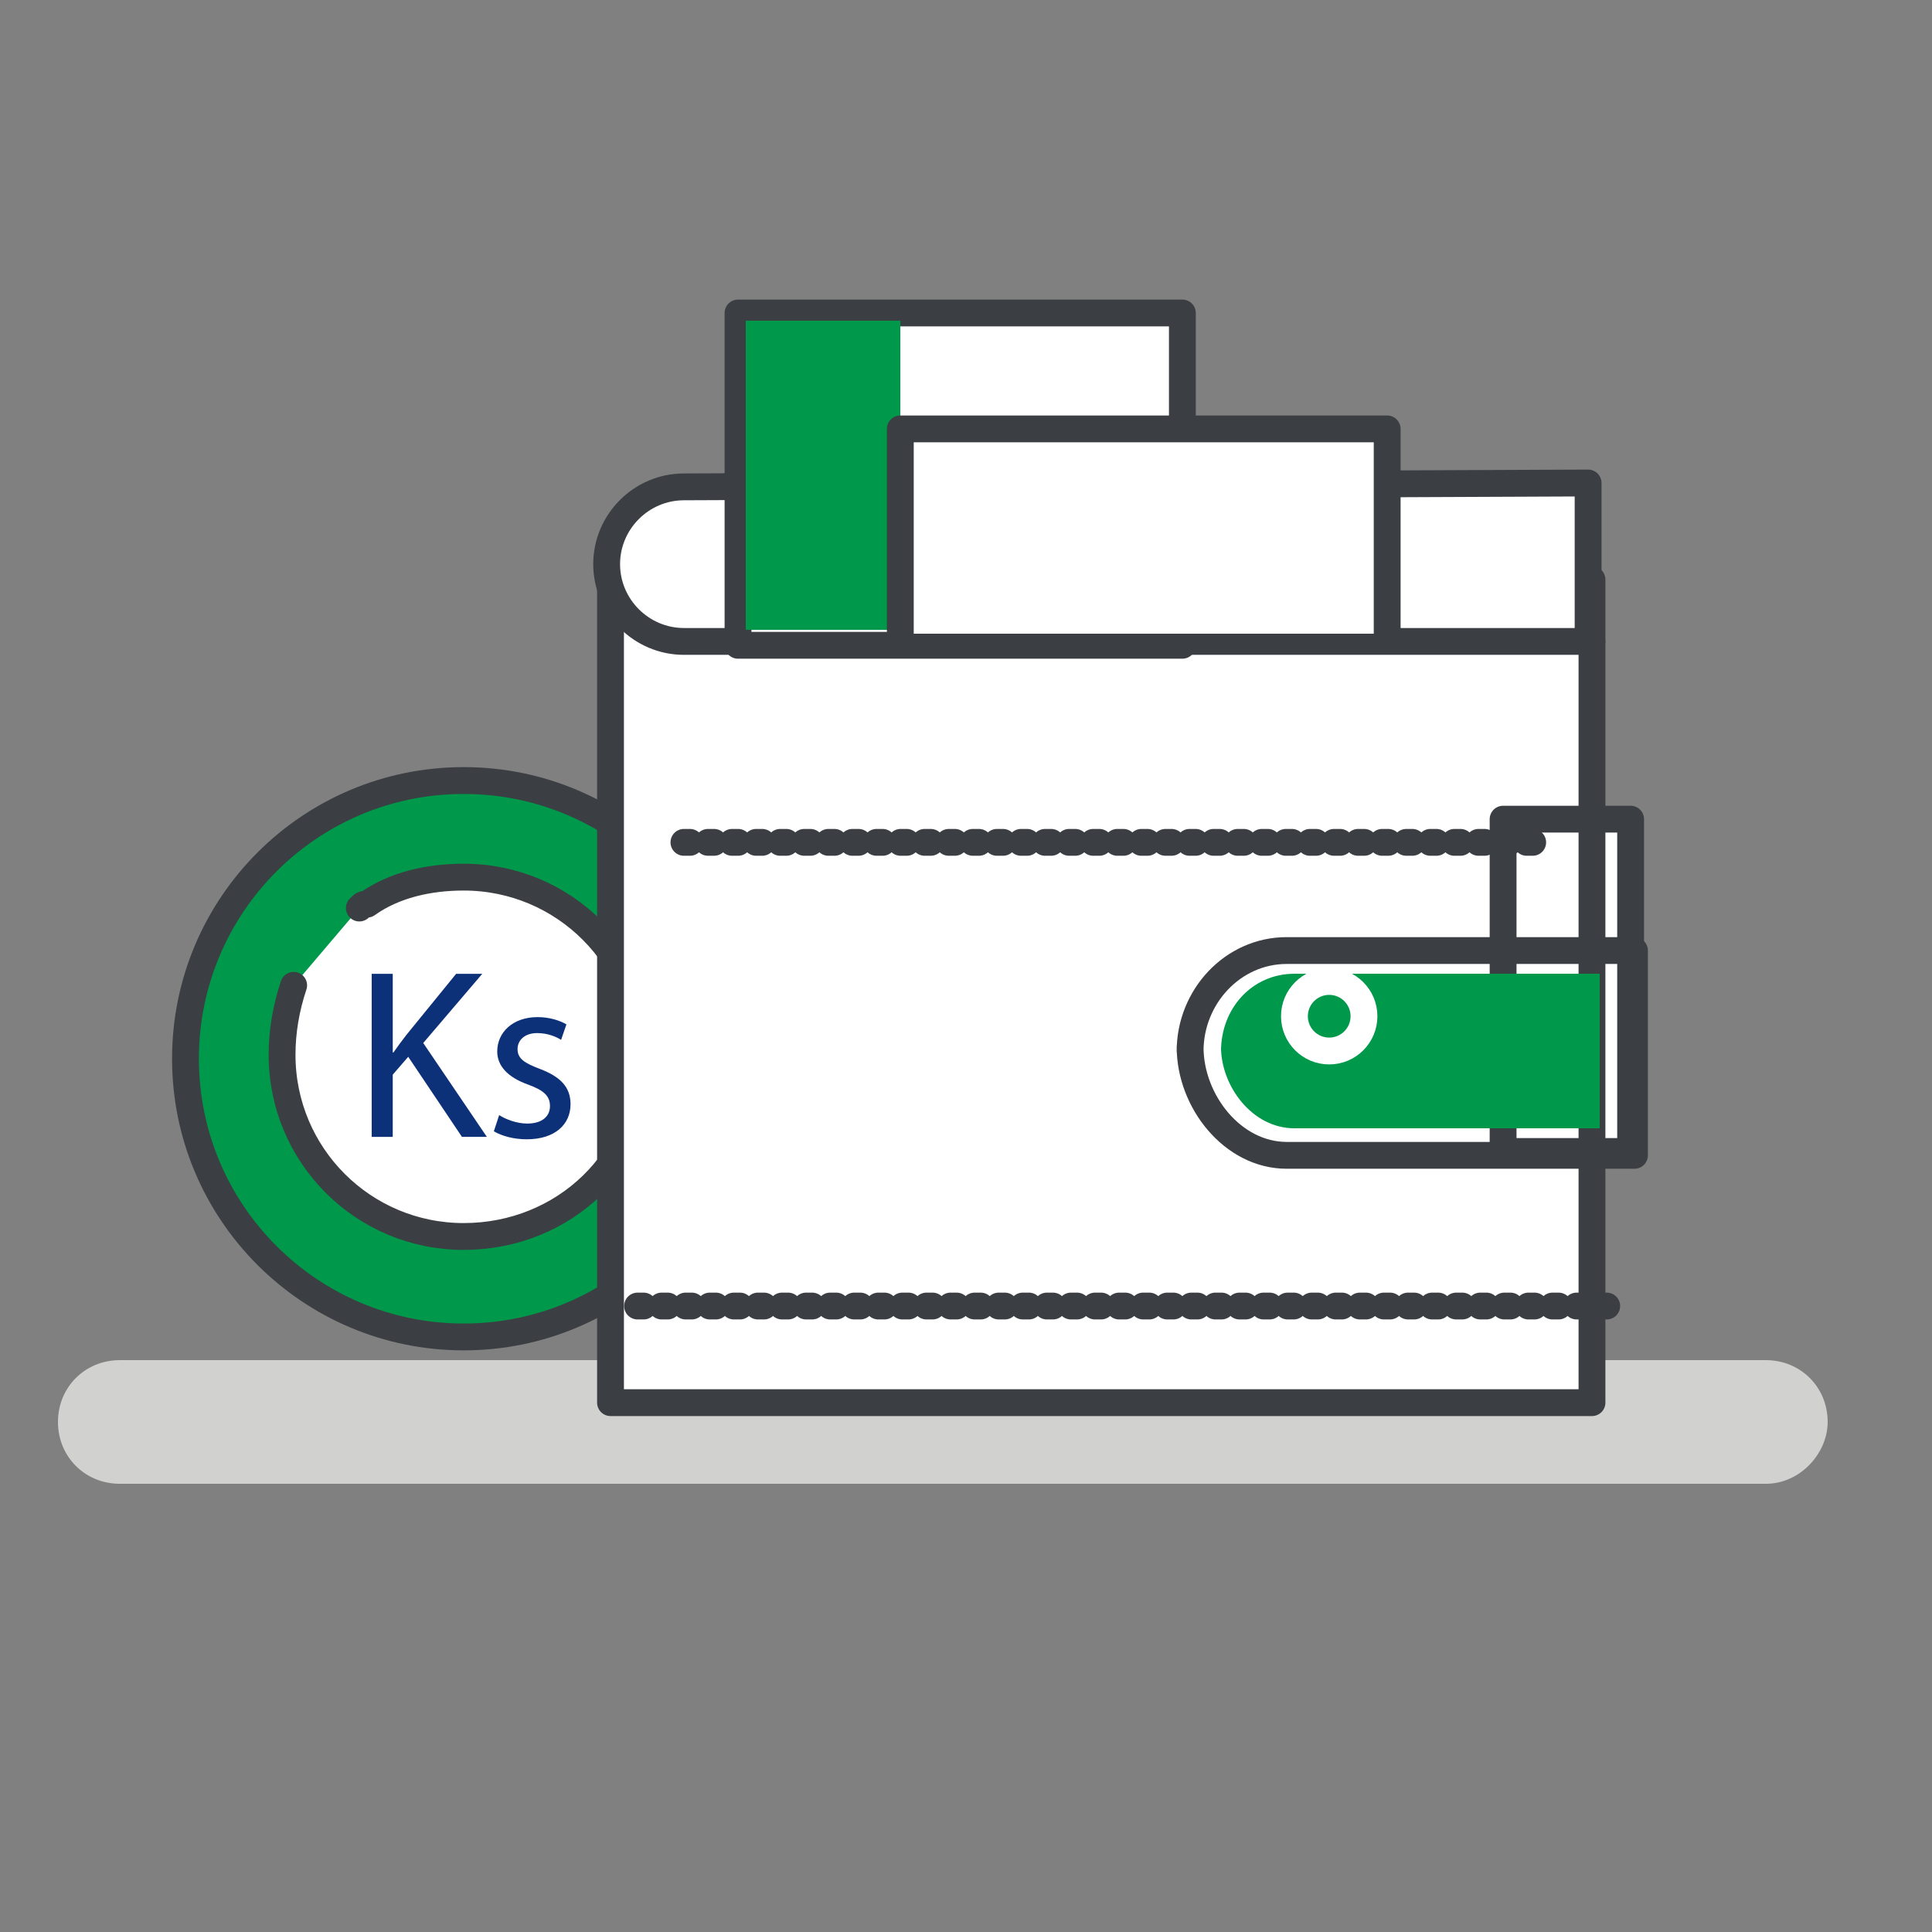 <?xml version="1.0" encoding="utf-8"?>
<!-- Generator: Adobe Illustrator 16.0.0, SVG Export Plug-In . SVG Version: 6.00 Build 0)  -->
<!DOCTYPE svg PUBLIC "-//W3C//DTD SVG 1.1//EN" "http://www.w3.org/Graphics/SVG/1.1/DTD/svg11.dtd">
<svg version="1.1" id="Layer_1" xmlns="http://www.w3.org/2000/svg" xmlns:xlink="http://www.w3.org/1999/xlink" x="0px" y="0px"
	 width="216px" height="216px" viewBox="0 0 216 216" enable-background="new 0 0 216 216" xml:space="preserve">
<rect x="0" y="0" width="216" height="216" fill="#808080" stroke="none"/>
<path fill="#D1D1D0" d="M197.424,165.889H13.392c-3.888,0-6.912-3.023-6.912-6.912s3.024-6.912,6.912-6.912h184.032
	c3.889,0,6.912,3.023,6.912,6.912C204.336,162.432,201.313,165.889,197.424,165.889z"/>
<circle fill="#00984A" stroke="#3B3E43" stroke-width="3" stroke-miterlimit="10" cx="51.84" cy="118.368" r="31.104"/>
<path fill="#FFFFFF" stroke="#3B3E43" stroke-width="3" stroke-linecap="round" stroke-linejoin="round" stroke-miterlimit="10" d="
	M40.176,101.52c0.432-0.432,0.432-0.432,0.864-0.432c3.024-2.16,6.912-3.024,10.8-3.024c11.232,0,20.304,9.072,20.304,20.304
	c0,11.231-9.072,19.872-20.304,19.872s-20.304-9.072-20.304-20.305c0-2.593,0.432-5.185,1.296-7.775"/>
<path fill="#FFFFFF" stroke="#3B3E43" stroke-width="3" stroke-linecap="round" stroke-linejoin="round" stroke-miterlimit="10" d="
	M168.048,91.584h14.257v37.152h-14.257V91.584z M68.256,64.8h109.729v92.017H68.256V64.8z M182.736,129.168h-38.881
	c-6.047,0-10.799-6.048-10.799-12.096v0.432c0-6.048,4.752-11.232,10.799-11.232h38.881V129.168L182.736,129.168z"/>
<path fill="#00984A" d="M178.848,126.145h-34.127c-4.753,0-8.209-4.752-8.209-9.071v0.432c0-4.752,3.456-8.64,8.209-8.64h34.127
	V126.145z"/>
<path fill="none" stroke="#3B3E43" stroke-width="3" stroke-linecap="round" stroke-linejoin="round" stroke-miterlimit="10" stroke-dasharray="0.673,2.019" d="
	M76.464,94.176h95.472 M71.28,146.016h108.432"/>
<circle fill="none" stroke="#FFFFFF" stroke-width="3" stroke-linecap="round" stroke-linejoin="round" stroke-miterlimit="10" cx="148.607" cy="113.616" r="3.888"/>
<path fill="#FFFFFF" stroke="#3B3E43" stroke-width="3" stroke-linecap="round" stroke-linejoin="round" stroke-miterlimit="10" d="
	M177.984,71.712H76.464c-4.752,0-8.64-3.888-8.64-8.64c0-4.752,3.888-8.64,8.64-8.64L177.552,54v17.712"/>
<path fill="#FFFFFF" stroke="#3B3E43" stroke-width="3" stroke-linecap="round" stroke-linejoin="round" stroke-miterlimit="10" d="
	M82.512,34.992h49.679v37.152H82.512V34.992z"/>
<path fill="#00984A" d="M83.376,35.856h17.28v34.56h-17.28V35.856z"/>
<path fill="#FFFFFF" stroke="#3B3E43" stroke-width="3" stroke-linecap="round" stroke-linejoin="round" stroke-miterlimit="10" d="
	M100.656,70.848V47.952h54.432v22.896"/>
<g>
	<path fill="#0D3178" d="M41.556,108.873h2.354v8.79h0.081c0.487-0.703,0.974-1.352,1.434-1.947l5.572-6.843h2.921l-6.6,7.735
		l7.113,10.495h-2.786l-6.005-8.953l-1.731,2.001v6.952h-2.354V108.873z"/>
	<path fill="#0D3178" d="M55.808,124.669c0.703,0.46,1.947,0.947,3.137,0.947c1.731,0,2.543-0.865,2.543-1.948
		c0-1.137-0.677-1.758-2.435-2.406c-2.353-0.839-3.462-2.138-3.462-3.706c0-2.11,1.705-3.842,4.517-3.842
		c1.325,0,2.489,0.38,3.219,0.813l-0.595,1.73c-0.514-0.324-1.461-0.757-2.678-0.757c-1.406,0-2.191,0.812-2.191,1.785
		c0,1.081,0.785,1.568,2.489,2.218c2.272,0.865,3.435,2.002,3.435,3.949c0,2.298-1.785,3.922-4.896,3.922
		c-1.434,0-2.759-0.353-3.679-0.893L55.808,124.669z"/>
</g>
</svg>
